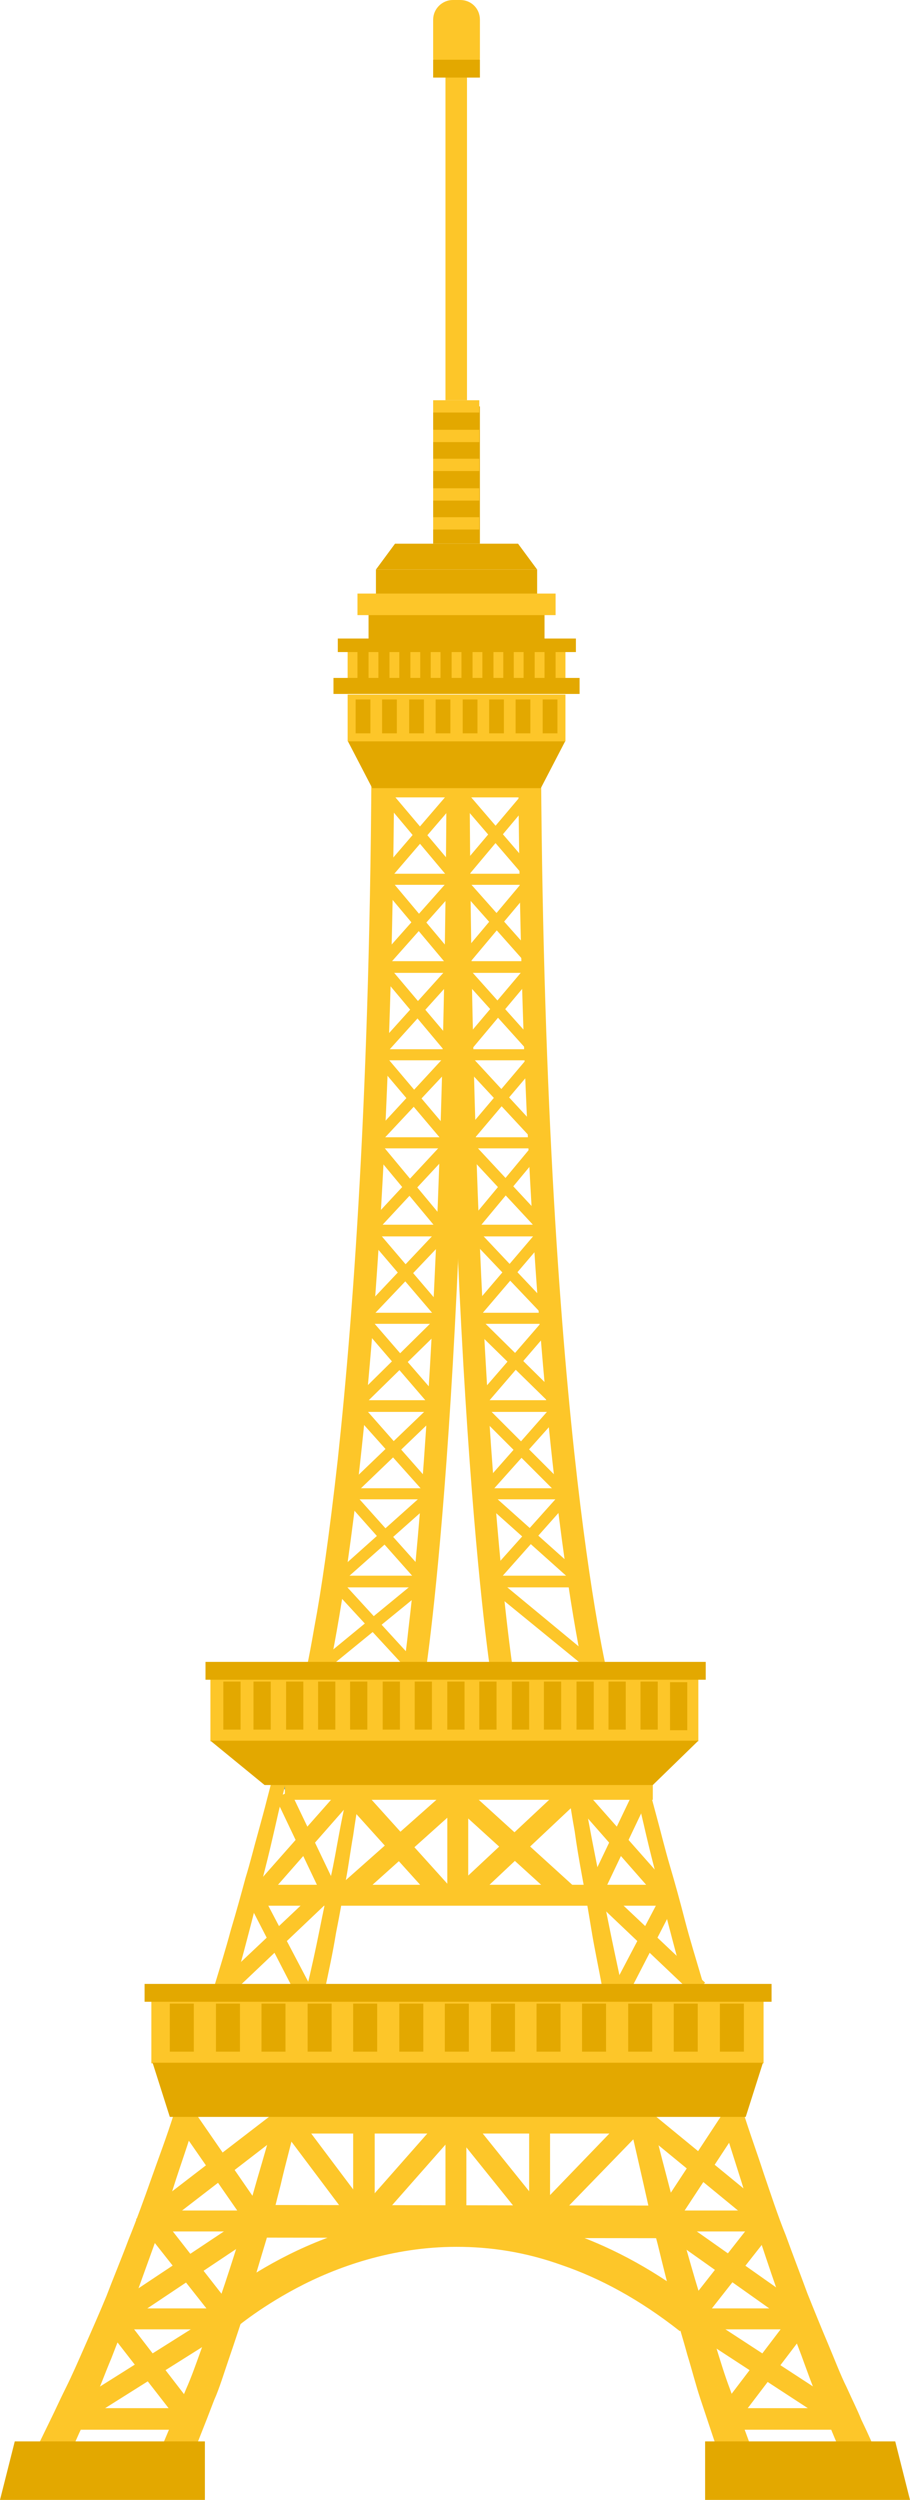 <?xml version="1.0" encoding="utf-8"?>
<!-- Generator: Adobe Illustrator 24.0.0, SVG Export Plug-In . SVG Version: 6.00 Build 0)  -->
<svg version="1.1" id="Calque_1" xmlns="http://www.w3.org/2000/svg" xmlns:xlink="http://www.w3.org/1999/xlink" x="0px" y="0px"
	 viewBox="0 0 147.9 406" style="enable-background:new 0 0 147.9 406;" xml:space="preserve">
<style type="text/css">
	.st0{fill:#FDC629;}
	.st1{fill:#E3A800;}
	.st2{fill:#5D93BC;}
</style>
<g>
	<path class="st0" d="M77.5,11.1C77.8,10.6,78,10,78,9.4V3.2C78,1.4,76.6,0,74.8,0h-1.2c-1.7,0-3.2,1.4-3.2,3.2v6.2
		c0,0.6,0.2,1.2,0.5,1.7H77.5z"/>
	<rect x="61.1" y="92.5" class="st1" width="26.2" height="4.6"/>
	<polygon class="st1" points="61.1,92.5 87.3,92.5 84.2,88.3 64.2,88.3 	"/>
	<rect x="56.5" y="105" class="st1" width="35.3" height="6.4"/>
	<g>
		<rect x="56.5" y="105" class="st0" width="1.6" height="5.7"/>
		<rect x="59.9" y="105" class="st0" width="1.6" height="5.7"/>
		<rect x="63.3" y="105" class="st0" width="1.6" height="5.7"/>
		<rect x="66.7" y="105" class="st0" width="1.6" height="5.7"/>
		<rect x="70" y="105" class="st0" width="1.6" height="5.7"/>
		<rect x="73.4" y="105" class="st0" width="1.6" height="5.7"/>
		<rect x="76.8" y="105" class="st0" width="1.6" height="5.7"/>
		<rect x="80.2" y="105" class="st0" width="1.6" height="5.7"/>
		<rect x="83.5" y="105" class="st0" width="1.6" height="5.7"/>
		<rect x="86.9" y="105" class="st0" width="1.6" height="5.7"/>
		<rect x="90.3" y="105" class="st0" width="1.6" height="5.7"/>
	</g>
	<g>
		<polyline class="st0" points="52.3,271.8 69.7,257.6 68.5,256.1 51.1,270.4 		"/>
		<path class="st0" d="M83.6,272.8v-0.1c-0.4-2.5-7.3-46.2-7.3-157.6h-3.7C72.7,230.3,80,273.3,80,273.5L83.6,272.8L83.6,272.8z"/>
		<path class="st0" d="M68.9,273.4c0-0.1,7.3-43.2,7.4-158.4h-3.7c0,57.5-1.9,97-3.7,122.1c-0.9,12.5-1.8,21.5-2.5,27.3
			c-0.3,2.9-0.6,5-0.8,6.4c-0.1,0.7-0.2,1.2-0.2,1.5c0,0.2,0,0.3-0.1,0.4v0.1L68.9,273.4L68.9,273.4z"/>
		<path class="st0" d="M53,273.5c0-0.2,11.1-43.3,11.1-158.5h-3.7c0,57.5-2.8,96.9-5.5,122c-1.4,12.5-2.7,21.4-3.8,27.2
			c-0.5,2.9-0.9,5-1.2,6.4c-0.1,0.7-0.3,1.2-0.3,1.5c0,0.2-0.1,0.3-0.1,0.4v0.1l0,0L53,273.5L53,273.5z"/>
		<path class="st0" d="M98.9,272.6L98.9,272.6c-0.3-1.2-10.9-44.4-11-157.6h-3.7c0.1,115.2,11.1,158.3,11.1,158.5L98.9,272.6
			L98.9,272.6z"/>
		<polyline class="st0" points="69.1,255.9 54.3,255.9 54.3,257.8 69.1,257.8 		"/>
		<polyline class="st0" points="54.9,257.6 71,243.3 69.7,241.9 53.7,256.2 		"/>
		<polyline class="st0" points="70.3,241.7 56.4,241.7 56.4,243.5 70.3,243.5 		"/>
		<polyline class="st0" points="57,243.3 71.9,229 70.6,227.7 55.8,241.9 		"/>
		<polyline class="st0" points="71.2,227.4 57.7,227.4 57.7,229.3 71.2,229.3 		"/>
		<polyline class="st0" points="58.3,229 72.8,214.8 71.5,213.4 57,227.7 		"/>
		<polyline class="st0" points="72.2,213.2 58.9,213.2 58.9,215 72.2,215 		"/>
		<polyline class="st0" points="59.6,214.7 73.1,200.5 71.7,199.2 58.2,213.5 		"/>
		<polyline class="st0" points="72.4,198.9 60,198.9 60,200.8 72.4,200.8 		"/>
		<polyline class="st0" points="60.7,200.5 74,186.2 72.7,184.9 59.4,199.2 		"/>
		<polyline class="st0" points="73.4,184.7 60,184.7 60,186.5 73.4,186.5 		"/>
		<polyline class="st0" points="61.2,186.2 74.5,172 73.1,170.7 59.9,185 		"/>
		<polyline class="st0" points="73.8,170.4 61.3,170.4 61.3,172.2 73.8,172.2 		"/>
		<polyline class="st0" points="62,171.9 74.8,157.7 73.4,156.5 60.6,170.7 		"/>
		<polyline class="st0" points="74.1,156.1 61.6,156.1 61.6,158 74.1,158 		"/>
		<polyline class="st0" points="62.3,157.7 75,143.4 73.6,142.2 60.9,156.5 		"/>
		<polyline class="st0" points="74.3,141.9 62.1,141.9 62.1,143.7 74.3,143.7 		"/>
		<polyline class="st0" points="62.8,143.4 75,129.2 73.6,128 61.4,142.2 		"/>
		<polyline class="st0" points="74.3,127.6 62.3,127.6 62.3,129.5 74.3,129.5 		"/>
		<polyline class="st0" points="97.7,270.4 80.4,256.1 79.2,257.6 96.6,271.8 		"/>
		<polyline class="st0" points="79.8,257.8 94.5,257.8 94.5,255.9 79.8,255.9 		"/>
		<polyline class="st0" points="95.1,256.2 79.1,241.9 77.9,243.3 93.9,257.6 		"/>
		<polyline class="st0" points="78.5,243.5 92.5,243.5 92.5,241.7 78.5,241.7 		"/>
		<polyline class="st0" points="92.6,242 78.3,227.7 77,229 91.3,243.3 		"/>
		<polyline class="st0" points="77.6,229.3 91.2,229.3 91.2,227.4 77.6,227.4 		"/>
		<polyline class="st0" points="91.8,227.7 77.3,213.4 76,214.8 90.5,229 		"/>
		<polyline class="st0" points="76.7,215 90,215 90,213.2 76.7,213.2 		"/>
		<polyline class="st0" points="90.6,213.5 77.1,199.2 75.8,200.5 89.3,214.7 		"/>
		<polyline class="st0" points="76.5,200.8 88.8,200.8 88.8,198.9 76.5,198.9 		"/>
		<polyline class="st0" points="89.5,199.2 76.2,184.9 74.8,186.2 88.1,200.5 		"/>
		<polyline class="st0" points="75.5,186.5 88.8,186.5 88.8,184.7 75.5,184.7 		"/>
		<polyline class="st0" points="89,185 75.8,170.7 74.4,172 87.6,186.2 		"/>
		<polyline class="st0" points="75.1,172.2 87.6,172.2 87.6,170.4 75.1,170.4 		"/>
		<polyline class="st0" points="88.2,170.7 75.5,156.5 74.1,157.7 86.9,171.9 		"/>
		<polyline class="st0" points="74.8,158 87.3,158 87.3,156.1 74.8,156.1 		"/>
		<polyline class="st0" points="88,156.5 75.3,142.2 73.9,143.4 86.6,157.7 		"/>
		<polyline class="st0" points="74.6,143.7 86.8,143.7 86.8,141.9 74.6,141.9 		"/>
		<polyline class="st0" points="87.5,142.2 75.3,128 73.9,129.2 86.1,143.4 		"/>
		<polyline class="st0" points="74.6,129.5 86.6,129.5 86.6,127.6 74.6,127.6 		"/>
		<polyline class="st0" points="61.6,129.1 73.6,143.4 75,142.2 63,128 		"/>
		<polyline class="st0" points="61.5,143.4 73.5,157.7 74.9,156.5 62.9,142.2 		"/>
		<polyline class="st0" points="61.4,157.7 73.3,171.9 74.8,170.7 62.8,156.5 		"/>
		<polyline class="st0" points="60.6,171.9 72.7,186.2 74.1,185 62,170.7 		"/>
		<polyline class="st0" points="59.9,186.2 71.7,200.4 73.1,199.2 61.3,185 		"/>
		<polyline class="st0" points="59.3,200.4 71.5,214.7 72.9,213.5 60.7,199.2 		"/>
		<polyline class="st0" points="58.2,214.7 70.5,229 71.9,227.7 59.6,213.5 		"/>
		<polyline class="st0" points="57,229 69.7,243.2 71,242 58.4,227.7 		"/>
		<polyline class="st0" points="55.7,243.2 68.4,257.5 69.8,256.2 57.1,242 		"/>
		<polyline class="st0" points="97.6,270.4 80.2,256.1 79,257.6 96.4,271.8 		"/>
		<polyline class="st0" points="85.7,128 73.7,142.2 75.1,143.4 87.1,129.1 		"/>
		<polyline class="st0" points="85.8,142.2 73.8,156.5 75.2,157.7 87.2,143.4 		"/>
		<polyline class="st0" points="85.9,156.5 73.9,170.7 75.4,171.9 87.3,157.7 		"/>
		<polyline class="st0" points="86.7,170.7 74.6,185 76,186.2 88.1,171.9 		"/>
		<polyline class="st0" points="87.4,185 75.6,199.2 77,200.4 88.8,186.2 		"/>
		<polyline class="st0" points="88,199.2 75.8,213.5 77.2,214.7 89.4,200.4 		"/>
		<polyline class="st0" points="89.1,213.5 76.8,227.7 78.2,229 90.5,214.7 		"/>
		<polyline class="st0" points="90.3,227.7 77.7,242 79,243.2 91.7,229 		"/>
		<polyline class="st0" points="91.6,242 78.9,256.2 80.3,257.5 93,243.2 		"/>
		<polyline class="st0" points="53.6,257.5 66.7,271.7 68.1,270.5 55,256.2 		"/>
	</g>
	<polyline class="st0" points="50.7,323 42.4,307.2 40.1,308.4 48.3,324.3 	"/>
	<polyline class="st0" points="51.6,306.9 35.6,322 37.5,323.9 53.4,308.8 	"/>
	<polyline class="st2" points="49.5,274.5 56.2,289.3 58.6,288.2 51.9,273.4 	"/>
	<polyline class="st2" points="59.3,273.1 45.2,289.7 47.2,291.4 61.3,274.8 	"/>
	<polyline class="st0" points="42.9,308.7 58.1,291.4 56.1,289.7 40.9,306.9 	"/>
	<polyline class="st0" points="44.8,292 52.6,308.4 55,307.2 47.2,290.9 	"/>
	<polyline class="st0" points="101.9,324.3 110.1,308.4 107.8,307.2 99.5,323 	"/>
	<polyline class="st0" points="96.8,308.8 112.7,323.9 114.6,322 98.6,306.9 	"/>
	<polyline class="st2" points="98.3,273.4 91.6,288.2 94,289.3 100.7,274.5 	"/>
	<polyline class="st2" points="88.9,274.8 103,291.4 105,289.7 90.9,273.1 	"/>
	<polyline class="st0" points="109.3,306.9 94.1,289.7 92.1,291.4 107.3,308.7 	"/>
	<polyline class="st0" points="103,290.9 95.2,307.2 97.6,308.4 105.4,292 	"/>
	<polyline class="st0" points="102.5,341.2 45.6,341.2 45.6,346.5 102.5,346.5 	"/>
	<g>
		<path class="st0" d="M59.1,287.6c0,0-0.3,1.8-0.8,4.9c-0.3,1.6-0.6,3.5-0.9,5.6c-0.4,2.2-0.7,4.6-1.2,7.3c-0.5,2.7-1,5.6-1.6,8.6
			c-0.5,3.1-1.2,6.3-1.9,9.6c-0.7,3.3-1.3,6.8-2.1,10.3c-0.8,3.5-1.6,7-2.4,10.5s-1.8,7-2.6,10.5c-0.9,3.5-1.7,6.9-2.7,10.1
			c-1,3.3-1.9,6.4-2.8,9.4c-1,3-1.9,5.8-2.8,8.4s-1.6,5-2.5,7c-0.8,2.1-1.5,3.9-2.1,5.4c-1.2,3-1.8,4.7-1.8,4.7l-4.8-2.1
			c0,0,0.7-1.6,1.9-4.5c0.6-1.4,1.4-3.2,2.2-5.2c0.9-2,1.7-4.3,2.6-6.8s2-5.2,3-8.2c1-2.9,2-6,3-9.2c1.1-3.2,2-6.5,3-10
			c1-3.4,2-6.8,2.9-10.3s1.8-7,2.7-10.4c0.9-3.4,1.6-6.9,2.4-10.1c0.8-3.3,1.5-6.5,2.1-9.5s1.2-5.9,1.8-8.5c0.6-2.6,1-5.1,1.4-7.2
			c0.4-2.2,0.8-4,1.1-5.6c0.6-3.1,0.9-4.9,0.9-4.9L59.1,287.6z"/>
		<path class="st0" d="M46.8,288c0,0-0.4,1.8-1.2,4.9c-0.4,1.6-0.8,3.5-1.3,5.6c-0.5,2.2-1.1,4.6-1.8,7.3c-0.7,2.7-1.4,5.6-2.2,8.6
			c-0.8,3.1-1.7,6.3-2.6,9.6c-0.9,3.3-1.8,6.8-2.9,10.2c-1,3.5-2.1,7-3.2,10.5c-1,3.5-2.3,7-3.4,10.5c-1.1,3.4-2.2,6.8-3.4,10.1
			c-1.2,3.3-2.3,6.4-3.4,9.4c-1.2,2.9-2.3,5.7-3.3,8.3c-1.1,2.6-1.9,4.9-2.9,7c-0.9,2.1-1.7,3.8-2.4,5.3c-1.3,3-2.1,4.6-2.1,4.6
			L6,397.5c0,0,0.8-1.6,2.2-4.5c0.7-1.4,1.5-3.2,2.5-5.2s2-4.3,3.1-6.8s2.3-5.2,3.5-8.1c1.1-2.9,2.4-6,3.6-9.2
			c1.3-3.2,2.5-6.5,3.7-9.9s2.5-6.8,3.6-10.3s2.3-7,3.4-10.4s2.1-6.8,3.1-10.1c1-3.3,2-6.5,2.8-9.5c0.9-3,1.7-5.9,2.4-8.5
			c0.8-2.6,1.4-5.1,2-7.2c0.6-2.2,1.1-4,1.5-5.6c0.8-3.1,1.3-4.9,1.3-4.9L46.8,288z"/>
		<path class="st0" d="M93.9,286.6c0,0,0.3,1.8,0.9,4.9c0.3,1.5,0.7,3.4,1.1,5.6c0.4,2.2,0.9,4.6,1.4,7.2s1.1,5.5,1.7,8.5
			c0.6,3,1.3,6.2,2,9.5s1.5,6.7,2.2,10.2c0.8,3.4,1.7,6.9,2.5,10.4s1.7,7,2.6,10.4c0.9,3.4,1.7,6.8,2.7,10c0.9,3.2,1.8,6.4,2.7,9.3
			c0.9,3,1.8,5.7,2.6,8.3c0.8,2.6,1.5,4.9,2.3,7c0.7,2,1.4,3.8,1.9,5.3c1.1,2.9,1.7,4.6,1.7,4.6l-5,1.8c0,0-0.6-1.7-1.6-4.7
			c-0.5-1.5-1.1-3.3-1.8-5.4s-1.3-4.5-2.1-7.1c-0.7-2.6-1.6-5.4-2.4-8.4c-0.8-3-1.6-6.2-2.4-9.5c-0.9-3.3-1.6-6.7-2.4-10.2
			c-0.8-3.5-1.6-7-2.4-10.5c-0.7-3.5-1.5-7.1-2.2-10.6s-1.3-6.9-2-10.3c-0.6-3.3-1.3-6.5-1.8-9.6s-1-5.9-1.5-8.6s-0.9-5.1-1.2-7.3
			c-0.4-2.2-0.7-4.1-0.9-5.6c-0.5-3.1-0.8-4.9-0.8-4.9L93.9,286.6z"/>
		<path class="st0" d="M104.1,285c0,0,0.5,1.8,1.3,5c0.4,1.6,0.9,3.5,1.5,5.7s1.2,4.7,2,7.4c0.8,2.7,1.6,5.6,2.4,8.7
			c0.8,3.1,1.8,6.3,2.8,9.7c1,3.3,2,6.8,3.1,10.3s2.2,7,3.4,10.6c1.1,3.6,2.4,7.1,3.5,10.5c1.2,3.5,2.3,6.9,3.6,10.1
			c1.2,3.3,2.4,6.4,3.5,9.4c1.2,3,2.3,5.7,3.4,8.3c1.1,2.6,2,5,3,7c0.9,2,1.8,3.8,2.4,5.3c1.4,2.9,2.1,4.6,2.1,4.6l-4.8,2.3
			c0,0-0.7-1.7-2-4.8c-0.6-1.5-1.4-3.4-2.3-5.5c-1-2.1-1.8-4.5-2.8-7.2c-1-2.6-2.1-5.5-3.2-8.5c-1.1-3-2.2-6.3-3.3-9.6
			c-1.2-3.3-2.2-6.8-3.3-10.3s-2.3-7.1-3.3-10.7s-2.1-7.2-3.1-10.7c-1-3.6-1.9-7.1-2.8-10.4c-0.9-3.4-1.8-6.7-2.6-9.8
			c-0.8-3.1-1.5-6.1-2.2-8.8c-0.7-2.7-1.3-5.2-1.8-7.4c-0.5-2.2-1-4.1-1.4-5.7c-0.8-3.2-1.2-5-1.2-5L104.1,285z"/>
		<polyline class="st0" points="108.6,358.2 40.9,358.1 40.9,363.4 108.6,363.5 		"/>
		<path class="st0" d="M37.8,378.5L37.8,378.5c0.1-0.1,4-3.5,10.4-6.9s15.5-6.7,26-6.7c5.4,0,11.1,0.8,17.2,3
			c6.1,2.1,12.5,5.5,19.1,10.7l3.3-4.2c-7-5.5-13.9-9.2-20.6-11.6c-6.6-2.3-13-3.3-18.9-3.3c-11.8,0-21.8,3.7-28.8,7.4
			c-7,3.7-11.1,7.4-11.2,7.5L37.8,378.5z"/>
		<polyline class="st0" points="75.8,360.7 75.8,343.8 72.4,343.8 72.4,360.7 		"/>
		<polyline class="st0" points="45.1,344.8 57.8,361.7 60.5,359.7 47.8,342.8 		"/>
		<polyline class="st0" points="72.8,342.7 57.9,359.6 60.5,361.8 75.4,344.9 		"/>
		<polyline class="st0" points="57.4,343.8 57.4,360.7 60.9,360.7 60.9,343.8 		"/>
		<polyline class="st0" points="72.7,344.9 86.3,361.8 89,359.6 75.4,342.7 		"/>
		<polyline class="st0" points="102.8,342.6 86.5,359.5 88.9,361.9 105.3,345 		"/>
		<polyline class="st0" points="86,343.8 86,360.7 89.4,360.7 89.4,343.8 		"/>
		<polyline class="st0" points="124.6,359 108,359 108,362.4 124.6,362.4 		"/>
		<polyline class="st0" points="130.4,374.9 112.5,374.9 112.5,378.3 130.4,378.3 		"/>
		<polyline class="st0" points="137.1,391.1 118,391.1 118,394.6 137.1,394.6 		"/>
		<polyline class="st0" points="24.5,362.4 45.4,362.4 45.4,359 24.5,359 		"/>
		<polyline class="st0" points="18.3,378.3 37,378.3 37,374.9 18.3,374.9 		"/>
		<path class="st0" d="M11.1,394.6h19.8c0.7,0,1.3-0.4,1.5-1c0.3-0.6,0.2-1.3-0.2-1.8L20.8,377l22-14.7l-1.9-2.9l-23.6,15.7
			c-0.4,0.3-0.7,0.7-0.7,1.2c-0.1,0.5,0,1,0.3,1.3l10.5,13.5H11.1V394.6z"/>
		<polyline class="st0" points="117.7,342.9 106.6,359.8 109.5,361.7 120.6,344.8 		"/>
		<polyline class="st0" points="103,345.1 123.6,362 125.7,359.4 105.1,342.5 		"/>
		<polyline class="st0" points="107.1,362.2 129.4,378 131.4,375.2 109,359.4 		"/>
		<polyline class="st0" points="123.3,359.6 110.8,375.5 113.5,377.7 126,361.8 		"/>
		<polyline class="st0" points="111.2,378 136.2,394.3 138,391.4 113,375.1 		"/>
		<polyline class="st0" points="129,375.5 116.6,391.8 119.4,393.9 131.8,377.6 		"/>
		<polyline class="st0" points="28.7,344.8 40.5,361.8 43.3,359.9 31.5,342.8 		"/>
		<polygon class="st0" points="45.4,342.5 22.1,360.4 34.5,376.1 10.2,391.4 12,394.3 39.5,377 27,361 47.5,345.2 		"/>
	</g>
	<polygon class="st1" points="0,406 33.3,406 33.3,396.5 2.4,396.5 	"/>
	<polygon class="st1" points="147.9,406 114.6,406 114.6,396.5 145.5,396.5 	"/>
	<polyline class="st0" points="43,309.5 97.7,309.5 97.7,306.1 43,306.1 	"/>
	<polyline class="st0" points="46.3,292.3 94.2,292.3 94.2,288.8 46.3,288.8 	"/>
	<polyline class="st0" points="109.4,306.1 97.5,306.1 97.5,309.5 109.4,309.5 	"/>
	<polyline class="st0" points="106.1,288.8 94.2,288.8 94.2,292.3 106.1,292.3 	"/>
	<rect x="34.2" y="271.4" class="st0" width="79.3" height="11.4"/>
	<g>
		<rect x="41.2" y="273.1" class="st1" width="2.8" height="7.8"/>
		<rect x="36.3" y="273.1" class="st1" width="2.8" height="7.8"/>
		<rect x="46.5" y="273.1" class="st1" width="2.8" height="7.8"/>
		<rect x="51.7" y="273.1" class="st1" width="2.8" height="7.8"/>
		<rect x="56.9" y="273.1" class="st1" width="2.8" height="7.8"/>
		<rect x="62.2" y="273.1" class="st1" width="2.8" height="7.8"/>
		<rect x="67.4" y="273.1" class="st1" width="2.8" height="7.8"/>
		<rect x="72.7" y="273.1" class="st1" width="2.8" height="7.8"/>
		<rect x="77.9" y="273.1" class="st1" width="2.8" height="7.8"/>
		<rect x="83.2" y="273.1" class="st1" width="2.8" height="7.8"/>
		<rect x="88.4" y="273.1" class="st1" width="2.8" height="7.8"/>
		<rect x="93.7" y="273.1" class="st1" width="2.8" height="7.8"/>
		<rect x="98.9" y="273.1" class="st1" width="2.8" height="7.8"/>
		<rect x="104.1" y="273.1" class="st1" width="2.8" height="7.8"/>
		<rect x="108.9" y="273.2" class="st1" width="2.8" height="7.8"/>
	</g>
	<rect x="33.4" y="269.9" class="st1" width="81.3" height="2.9"/>
	<polygon class="st1" points="106.1,289.9 43,289.9 34.2,282.7 113.5,282.7 	"/>
	<polyline class="st0" points="56.1,292.6 70.9,309 73.4,306.7 58.6,290.3 	"/>
	<polyline class="st0" points="73.3,290.2 54.9,306.5 57.2,309.1 75.5,292.7 	"/>
	<polyline class="st0" points="73.2,292.7 90.7,308.6 93,306.1 75.5,290.2 	"/>
	<polyline class="st0" points="91.5,290.2 74.5,306.1 76.9,308.6 93.8,292.7 	"/>
	<polyline class="st0" points="72.7,291.5 72.7,307.4 76.1,307.4 76.1,291.5 	"/>
	<rect x="24.6" y="323.7" class="st0" width="99.5" height="11.4"/>
	<g>
		<rect x="27.6" y="325.4" class="st1" width="3.9" height="7.8"/>
		<rect x="35.1" y="325.4" class="st1" width="3.9" height="7.8"/>
		<rect x="42.5" y="325.4" class="st1" width="3.9" height="7.8"/>
		<rect x="50" y="325.4" class="st1" width="3.9" height="7.8"/>
		<rect x="57.4" y="325.4" class="st1" width="3.9" height="7.8"/>
		<rect x="64.9" y="325.4" class="st1" width="3.9" height="7.8"/>
		<rect x="72.3" y="325.4" class="st1" width="3.9" height="7.8"/>
		<rect x="79.8" y="325.4" class="st1" width="3.9" height="7.8"/>
		<rect x="87.2" y="325.4" class="st1" width="3.9" height="7.8"/>
		<rect x="94.6" y="325.4" class="st1" width="3.9" height="7.8"/>
		<rect x="102.1" y="325.4" class="st1" width="3.9" height="7.8"/>
		<rect x="109.5" y="325.4" class="st1" width="3.9" height="7.8"/>
		<rect x="117" y="325.4" class="st1" width="3.9" height="7.8"/>
	</g>
	<rect x="23.5" y="322.2" class="st1" width="101.9" height="2.9"/>
	<polygon class="st1" points="121.2,343.8 27.6,343.8 24.8,335 124,335 	"/>
	<polygon class="st1" points="91.9,120.3 56.5,120.3 60.5,128 87.9,128 	"/>
	<rect x="56.5" y="112.8" class="st0" width="35.4" height="7.6"/>
	<g>
		<rect x="57.8" y="113.6" class="st1" width="2.4" height="5.5"/>
		<rect x="62.1" y="113.6" class="st1" width="2.4" height="5.5"/>
		<rect x="66.5" y="113.6" class="st1" width="2.4" height="5.5"/>
		<rect x="70.8" y="113.6" class="st1" width="2.4" height="5.5"/>
		<rect x="75.2" y="113.6" class="st1" width="2.4" height="5.5"/>
		<rect x="79.5" y="113.6" class="st1" width="2.4" height="5.5"/>
		<rect x="83.8" y="113.6" class="st1" width="2.4" height="5.5"/>
		<rect x="88.2" y="113.6" class="st1" width="2.4" height="5.5"/>
	</g>
	<rect x="54.2" y="110.1" class="st1" width="40" height="2.6"/>
	<rect x="54.9" y="103.7" class="st1" width="38.7" height="2.2"/>
	<rect x="59.9" y="98.8" class="st1" width="28.6" height="6.2"/>
	<rect x="58.1" y="96.4" class="st0" width="32.2" height="3.5"/>
	<rect x="70.4" y="66" class="st1" width="7.6" height="22.3"/>
	<g>
		<rect x="70.4" y="84" class="st0" width="7.5" height="2"/>
		<rect x="70.4" y="79.3" class="st0" width="7.5" height="2"/>
		<rect x="70.4" y="74.5" class="st0" width="7.5" height="2"/>
		<rect x="70.4" y="69.8" class="st0" width="7.5" height="2"/>
		<rect x="70.4" y="65" class="st0" width="7.5" height="2"/>
	</g>
	<rect x="72.4" y="12.6" class="st0" width="3.5" height="52.4"/>
	<rect x="70.4" y="9.7" class="st1" width="7.6" height="2.9"/>
</g>
</svg>
